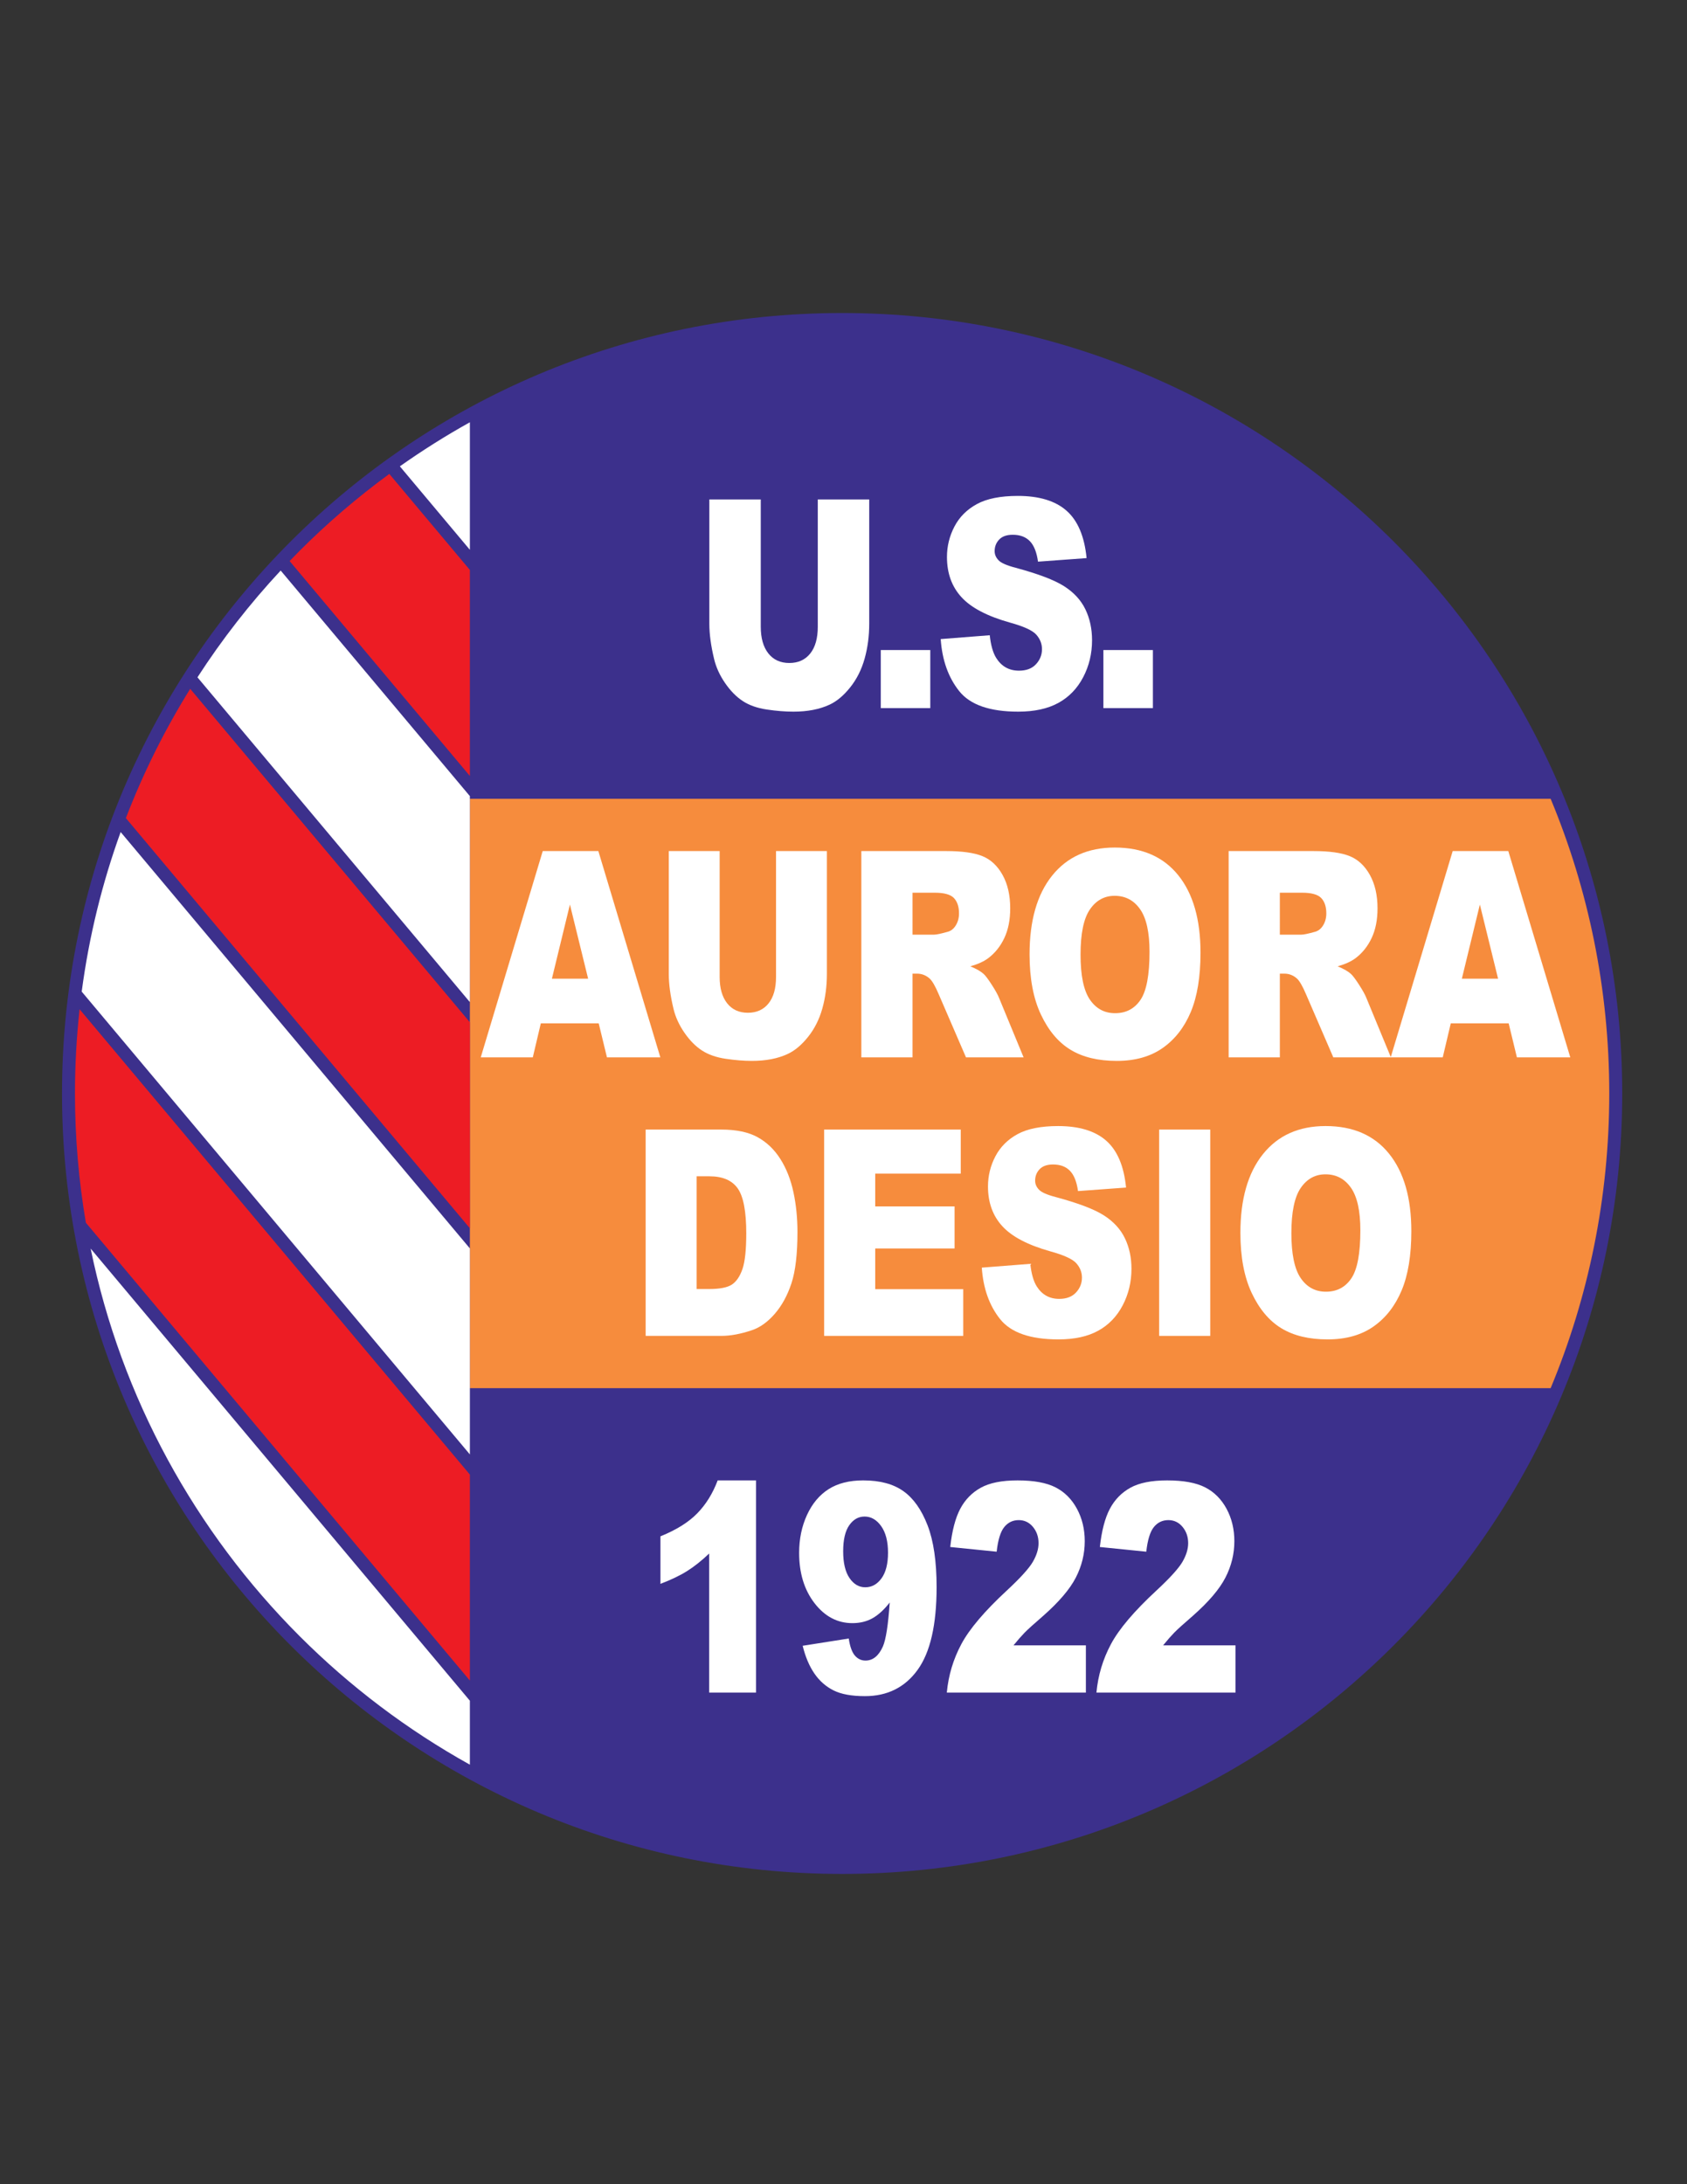 <?xml version="1.0" encoding="iso-8859-1"?>
<!-- Generator: Adobe Illustrator 24.0.1, SVG Export Plug-In . SVG Version: 6.00 Build 0)  -->
<svg version="1.1" id="Layer_1" xmlns="http://www.w3.org/2000/svg" xmlns:xlink="http://www.w3.org/1999/xlink" x="0px" y="0px"
	 viewBox="0 0 612 792" style="enable-background:new 0 0 612 792;" xml:space="preserve">
<rect x="0" y="0" width="612" height="792" fill="#333333" stroke="none"/>
<path style="fill:#3C308C;" d="M22.5,396.5c0.002-156.297,126.703-283,283-283l0,0c156.295,0,282.998,126.703,283,283l0,0
	c-0.002,156.295-126.705,282.997-283,282.999l0,0C149.203,679.497,22.502,552.795,22.5,396.5L22.5,396.5z"/>
<path style="fill:#F68C3D;" d="M170.458,503.359h392.073c13.694-32.903,21.269-68.991,21.27-106.858
	c-0.001-37.868-7.575-73.957-21.269-106.859H170.458V503.359z"/>
<path style="fill:#ED1C24;" d="M27.198,396.5c0,15.971,1.364,31.621,3.947,46.856l139.314,166.027v-74.692L28.873,365.955
	C27.778,375.988,27.198,386.176,27.198,396.5z"/>
<path style="fill:#FFFFFF;" d="M145.06,169.095l25.399,30.27V153.12C161.69,157.996,153.215,163.334,145.06,169.095z"/>
<path style="fill:#FFFFFF;" d="M32.883,452.738c11.139,54.289,38.087,102.807,75.828,140.551
	c18.248,18.248,39.026,33.957,61.748,46.59v-23.186l-61.639-73.458L32.883,452.738z"/>
<path style="fill:#FFFFFF;" d="M71.633,245.598l98.825,117.775v-73.732v-0.964l-68.637-81.799
	C90.669,218.852,80.555,231.801,71.633,245.598z"/>
<path style="fill:#ED1C24;" d="M69,249.767c-9.18,14.764-17.016,30.447-23.336,46.885l124.795,148.725v-74.696L78.491,261.078
	L69,249.767z"/>
<path style="fill:#FFFFFF;" d="M29.642,359.563l140.817,167.819v-24.023v-50.675L43.769,301.702
	C37.083,320.158,32.299,339.523,29.642,359.563z"/>
<path style="fill:#ED1C24;" d="M108.711,199.711c-1.229,1.229-2.437,2.479-3.642,3.73l7.915,9.433l57.475,68.496v-74.699
	l-29.224-34.827C129.686,180.296,118.81,189.612,108.711,199.711z"/>
<path style="fill:#FFFFFF;" d="M217.195,371.062h-20.996l-2.917,12.35H174.4l22.494-74.811h20.173l22.489,74.811h-19.366
	L217.195,371.062z M213.359,354.886l-6.606-26.893l-6.537,26.893H213.359z"/>
<path style="fill:#FFFFFF;" d="M281.523,308.601h18.452v44.571c0,4.419-0.551,8.593-1.653,12.519
	c-1.103,3.927-2.832,7.361-5.185,10.302c-2.354,2.94-4.825,5.006-7.41,6.195c-3.592,1.666-7.906,2.499-12.941,2.499
	c-2.913,0-6.09-0.255-9.532-0.765c-3.443-0.511-6.321-1.521-8.634-3.034c-2.314-1.513-4.43-3.664-6.349-6.451
	c-1.919-2.788-3.232-5.661-3.939-8.619c-1.143-4.759-1.715-8.975-1.715-12.646v-44.571h18.453v45.632c0,4.08,0.904,7.267,2.714,9.56
	c1.81,2.295,4.32,3.441,7.533,3.441c3.184,0,5.681-1.13,7.491-3.39c1.81-2.26,2.715-5.464,2.715-9.612V308.601z"/>
<path style="fill:#FFFFFF;" d="M312.468,383.412v-74.811h30.822c5.715,0,10.084,0.612,13.105,1.837s5.457,3.496,7.307,6.813
	c1.851,3.316,2.776,7.357,2.776,12.119c0,4.151-0.707,7.731-2.125,10.742c-1.415,3.01-3.362,5.453-5.84,7.323
	c-1.579,1.191-3.744,2.178-6.494,2.96c2.202,0.92,3.807,1.839,4.814,2.758c0.679,0.613,1.665,1.924,2.957,3.933
	c1.292,2.01,2.156,3.559,2.592,4.648l8.956,21.678H350.44l-9.885-22.862c-1.253-2.96-2.368-4.881-3.348-5.766
	c-1.335-1.156-2.844-1.735-4.532-1.735h-1.633v30.363H312.468z M331.043,338.913h7.798c0.843,0,2.476-0.339,4.899-1.021
	c1.225-0.306,2.225-1.088,3-2.348c0.775-1.258,1.164-2.705,1.164-4.337c0-2.415-0.612-4.269-1.837-5.563
	c-1.225-1.292-3.525-1.939-6.9-1.939h-8.124V338.913z"/>
<path style="fill:#FFFFFF;" d="M373.5,346.057c0-12.213,2.721-21.721,8.165-28.526c5.442-6.804,13.022-10.206,22.739-10.206
	c9.962,0,17.636,3.342,23.026,10.028c5.388,6.685,8.082,16.049,8.082,28.092c0,8.744-1.178,15.914-3.531,21.51
	c-2.354,5.596-5.757,9.95-10.206,13.064c-4.451,3.112-9.996,4.669-16.636,4.669c-6.75,0-12.337-1.344-16.758-4.032
	c-4.423-2.686-8.009-6.94-10.756-12.757C374.874,362.081,373.5,354.801,373.5,346.057z M391.993,346.159
	c0,7.553,1.124,12.979,3.369,16.279c2.245,3.3,5.3,4.95,9.165,4.95c3.973,0,7.048-1.615,9.227-4.848
	c2.176-3.232,3.266-9.032,3.266-17.401c0-7.042-1.137-12.187-3.409-15.436c-2.273-3.249-5.355-4.874-9.246-4.874
	c-3.73,0-6.724,1.651-8.982,4.95C393.122,333.079,391.993,338.539,391.993,346.159z"/>
<path style="fill:#FFFFFF;" d="M445.719,383.412v-74.811h30.823c5.715,0,10.083,0.612,13.104,1.837
	c3.022,1.225,5.456,3.496,7.308,6.813c1.85,3.316,2.775,7.357,2.775,12.119c0,4.151-0.707,7.731-2.123,10.742
	c-1.417,3.01-3.364,5.453-5.84,7.323c-1.581,1.191-3.746,2.178-6.495,2.96c2.203,0.92,3.807,1.839,4.814,2.758
	c0.68,0.613,1.665,1.924,2.957,3.933c1.292,2.01,2.156,3.559,2.59,4.648l8.956,21.678h-20.896l-9.886-22.862
	c-1.253-2.96-2.367-4.881-3.347-5.766c-1.334-1.156-2.844-1.735-4.531-1.735h-1.633v30.363H445.719z M464.294,338.913h7.797
	c0.844,0,2.477-0.339,4.899-1.021c1.225-0.306,2.225-1.088,3.001-2.348c0.775-1.258,1.163-2.705,1.163-4.337
	c0-2.415-0.613-4.269-1.837-5.563c-1.225-1.292-3.524-1.939-6.899-1.939h-8.124V338.913z"/>
<path style="fill:#FFFFFF;" d="M547.302,371.062h-20.996l-2.917,12.35h-18.883L527,308.601h20.172l22.489,74.811h-19.365
	L547.302,371.062z M543.465,354.886l-6.605-26.893l-6.538,26.893H543.465z"/>
<path style="fill:#FFFFFF;" d="M234.227,409.588h27.475c5.416,0,9.791,0.918,13.125,2.756c3.333,1.837,6.089,4.475,8.267,7.91
	c2.177,3.435,3.756,7.433,4.736,11.991c0.979,4.56,1.469,9.39,1.469,14.493c0,7.996-0.728,14.196-2.184,18.601
	c-1.456,4.407-3.477,8.097-6.062,11.074c-2.586,2.977-5.362,4.958-8.328,5.945c-4.056,1.361-7.73,2.041-11.023,2.041h-27.475
	V409.588z M252.722,426.53v40.876h4.531c3.864,0,6.613-0.537,8.246-1.607c1.633-1.072,2.912-2.943,3.838-5.614
	c0.925-2.67,1.388-6.999,1.388-12.987c0-7.926-1.034-13.353-3.102-16.279c-2.068-2.925-5.498-4.389-10.288-4.389H252.722z"/>
<path style="fill:#FFFFFF;" d="M298.976,409.588h49.561v15.973H317.51v11.89h28.781v15.258H317.51v14.748h31.925v16.942h-50.459
	V409.588z"/>
<path style="fill:#FFFFFF;" d="M356.17,459.649l17.595-1.378c0.382,3.572,1.157,6.294,2.327,8.165
	c1.906,3.029,4.627,4.542,8.165,4.542c2.64,0,4.674-0.773,6.103-2.321c1.429-1.548,2.144-3.343,2.144-5.384
	c0-1.939-0.681-3.674-2.041-5.205c-1.362-1.531-4.518-2.977-9.472-4.337c-8.11-2.279-13.894-5.307-17.351-9.084
	c-3.484-3.775-5.225-8.589-5.225-14.441c0-3.844,0.89-7.476,2.674-10.895c1.782-3.418,4.463-6.105,8.041-8.063
	c3.579-1.955,8.486-2.935,14.717-2.935c7.649,0,13.479,1.779,17.494,5.333c4.015,3.555,6.402,9.211,7.165,16.967l-17.432,1.276
	c-0.463-3.369-1.436-5.818-2.919-7.348c-1.484-1.532-3.531-2.297-6.145-2.297c-2.149,0-3.77,0.57-4.857,1.71
	c-1.089,1.14-1.633,2.525-1.633,4.158c0,1.192,0.45,2.264,1.348,3.215c0.87,0.987,2.939,1.906,6.205,2.756
	c8.083,2.178,13.873,4.38,17.371,6.609c3.496,2.228,6.041,4.993,7.634,8.292c1.593,3.3,2.389,6.992,2.389,11.074
	c0,4.795-1.062,9.22-3.185,13.268c-2.122,4.048-5.09,7.118-8.9,9.211c-3.811,2.092-8.614,3.138-14.411,3.138
	c-10.18,0-17.228-2.45-21.147-7.349C358.905,473.426,356.686,467.202,356.17,459.649z"/>
<path style="fill:#FFFFFF;" d="M420.51,409.588h18.534v74.811H420.51V409.588z"/>
<path style="fill:#FFFFFF;" d="M449.985,447.044c0-12.213,2.721-21.722,8.165-28.526c5.442-6.803,13.022-10.206,22.739-10.206
	c9.961,0,17.636,3.343,23.024,10.028c5.39,6.685,8.083,16.049,8.083,28.092c0,8.744-1.178,15.914-3.531,21.51
	c-2.354,5.596-5.757,9.95-10.206,13.064c-4.451,3.112-9.996,4.668-16.636,4.668c-6.749,0-12.336-1.343-16.758-4.031
	c-4.423-2.686-8.009-6.94-10.758-12.757C451.359,463.068,449.985,455.788,449.985,447.044z M468.478,447.146
	c0,7.552,1.123,12.98,3.368,16.278c2.245,3.3,5.299,4.951,9.165,4.951c3.974,0,7.048-1.616,9.226-4.848
	c2.178-3.232,3.266-9.033,3.266-17.402c0-7.042-1.136-12.188-3.408-15.436c-2.273-3.249-5.355-4.874-9.247-4.874
	c-3.729,0-6.723,1.651-8.982,4.949C469.607,434.065,468.478,439.526,468.478,447.146z"/>
<path style="fill:#FFFFFF;" d="M296.669,181.11h18.661v45.072c0,4.47-0.558,8.689-1.672,12.66
	c-1.115,3.971-2.864,7.444-5.243,10.417c-2.38,2.974-4.879,5.063-7.493,6.266c-3.633,1.684-7.995,2.527-13.087,2.527
	c-2.945,0-6.158-0.258-9.64-0.773c-3.482-0.517-6.393-1.539-8.731-3.069c-2.339-1.529-4.479-3.704-6.419-6.523
	c-1.94-2.819-3.268-5.724-3.984-8.716c-1.156-4.812-1.734-9.075-1.734-12.789V181.11h18.66v46.145c0,4.125,0.915,7.348,2.745,9.668
	c1.831,2.32,4.369,3.48,7.617,3.48c3.22,0,5.745-1.143,7.576-3.428c1.83-2.286,2.745-5.526,2.745-9.719V181.11z"/>
<path style="fill:#FFFFFF;" d="M319.523,235.707h17.958v21.055h-17.958V235.707z"/>
<path style="fill:#FFFFFF;" d="M341.263,231.734l17.793-1.394c0.385,3.612,1.169,6.365,2.353,8.257
	c1.927,3.062,4.679,4.593,8.257,4.593c2.669,0,4.727-0.782,6.171-2.348c1.445-1.565,2.168-3.38,2.168-5.444
	c0-1.961-0.688-3.715-2.064-5.264c-1.376-1.548-4.569-3.01-9.578-4.386c-8.202-2.304-14.05-5.367-17.545-9.185
	c-3.523-3.818-5.284-8.687-5.284-14.604c0-3.888,0.901-7.56,2.704-11.018c1.803-3.458,4.514-6.175,8.133-8.153
	c3.619-1.978,8.58-2.967,14.882-2.967c7.734,0,13.63,1.798,17.69,5.392c4.06,3.595,6.475,9.314,7.245,17.158l-17.628,1.29
	c-0.468-3.406-1.452-5.883-2.952-7.431c-1.5-1.548-3.571-2.322-6.213-2.322c-2.174,0-3.811,0.576-4.913,1.729
	c-1.101,1.153-1.651,2.555-1.651,4.206c0,1.205,0.454,2.288,1.363,3.251c0.88,0.998,2.972,1.927,6.275,2.787
	c8.174,2.202,14.029,4.43,17.566,6.683c3.537,2.253,6.11,5.049,7.72,8.385c1.61,3.337,2.415,7.07,2.415,11.198
	c0,4.851-1.073,9.323-3.22,13.417c-2.147,4.095-5.147,7.199-9,9.314s-8.71,3.174-14.573,3.174c-10.293,0-17.421-2.477-21.385-7.431
	C344.029,245.667,341.786,239.371,341.263,231.734z"/>
<path style="fill:#FFFFFF;" d="M400.281,235.707h17.958v21.055h-17.958V235.707z"/>
<path style="fill:#FFFFFF;" d="M274.267,536.799v76.941h-17.008v-50.417c-2.753,2.614-5.415,4.73-7.988,6.347
	c-2.574,1.617-5.8,3.165-9.681,4.644v-17.235c5.724-2.305,10.169-5.075,13.334-8.308c3.165-3.233,5.642-7.225,7.431-11.972H274.267z
	"/>
<path style="fill:#FFFFFF;" d="M291.185,596.763l16.72-2.632c0.439,2.924,1.182,4.988,2.229,6.192
	c1.045,1.204,2.325,1.806,3.839,1.806c2.697,0,4.802-1.703,6.316-5.108c1.1-2.512,1.925-7.826,2.477-15.946
	c-2.009,2.58-4.073,4.472-6.192,5.676c-2.12,1.206-4.569,1.806-7.348,1.806c-5.423,0-9.998-2.408-13.727-7.224
	c-3.729-4.816-5.594-10.906-5.594-18.268c0-5.022,0.95-9.598,2.849-13.727s4.514-7.25,7.844-9.367
	c3.329-2.115,7.514-3.173,12.55-3.173c6.053,0,10.912,1.299,14.573,3.896c3.659,2.599,6.585,6.727,8.772,12.385
	c2.188,5.661,3.282,13.134,3.282,22.422c0,13.658-2.298,23.661-6.895,30.007c-4.597,6.348-10.967,9.521-19.114,9.521
	c-4.816,0-8.615-0.696-11.394-2.091c-2.78-1.392-5.092-3.431-6.935-6.114C293.593,604.142,292.176,600.788,291.185,596.763z
	 M322.147,563.014c0-4.094-0.826-7.302-2.477-9.625c-1.651-2.321-3.661-3.482-6.027-3.482c-2.229,0-4.081,1.049-5.552,3.148
	c-1.473,2.099-2.209,5.247-2.209,9.444c0,4.231,0.764,7.465,2.291,9.701c1.527,2.237,3.432,3.354,5.717,3.354
	c2.367,0,4.335-1.084,5.904-3.251C321.363,570.135,322.147,567.039,322.147,563.014z"/>
<path style="fill:#FFFFFF;" d="M393.931,613.74h-50.448c0.578-6.227,2.333-12.083,5.263-17.57
	c2.931-5.488,8.428-11.964,16.493-19.429c4.927-4.575,8.077-8.05,9.454-10.424c1.376-2.374,2.064-4.627,2.064-6.76
	c0-2.305-0.681-4.275-2.043-5.908c-1.362-1.634-3.076-2.452-5.14-2.452c-2.147,0-3.901,0.844-5.264,2.528
	c-1.362,1.686-2.277,4.662-2.746,8.928l-16.843-1.703c0.661-5.916,1.872-10.535,3.633-13.856c1.76-3.319,4.246-5.865,7.452-7.638
	c3.205-1.771,7.643-2.657,13.314-2.657c5.917,0,10.519,0.843,13.809,2.528c3.288,1.686,5.875,4.275,7.761,7.766
	c1.884,3.493,2.828,7.406,2.828,11.74c0,4.61-1.081,9.014-3.241,13.21c-2.162,4.197-6.089,8.807-11.786,13.83
	c-3.385,2.924-5.65,4.972-6.791,6.141c-1.142,1.17-2.484,2.701-4.025,4.593h26.256V613.74z"/>
<path style="fill:#FFFFFF;" d="M448.208,613.74h-50.448c0.578-6.227,2.333-12.083,5.264-17.57
	c2.931-5.488,8.429-11.964,16.493-19.429c4.926-4.575,8.078-8.05,9.454-10.424c1.376-2.374,2.064-4.627,2.064-6.76
	c0-2.305-0.681-4.275-2.044-5.908c-1.362-1.634-3.076-2.452-5.14-2.452c-2.147,0-3.901,0.844-5.264,2.528
	c-1.362,1.686-2.277,4.662-2.745,8.928l-16.844-1.703c0.661-5.916,1.872-10.535,3.633-13.856c1.761-3.319,4.245-5.865,7.451-7.638
	c3.207-1.771,7.645-2.657,13.314-2.657c5.917,0,10.521,0.843,13.809,2.528c3.289,1.686,5.876,4.275,7.761,7.766
	c1.885,3.493,2.828,7.406,2.828,11.74c0,4.61-1.081,9.014-3.241,13.21c-2.161,4.197-6.089,8.807-11.787,13.83
	c-3.385,2.924-5.649,4.972-6.791,6.141c-1.142,1.17-2.484,2.701-4.025,4.593h26.256V613.74z"/>
</svg>
